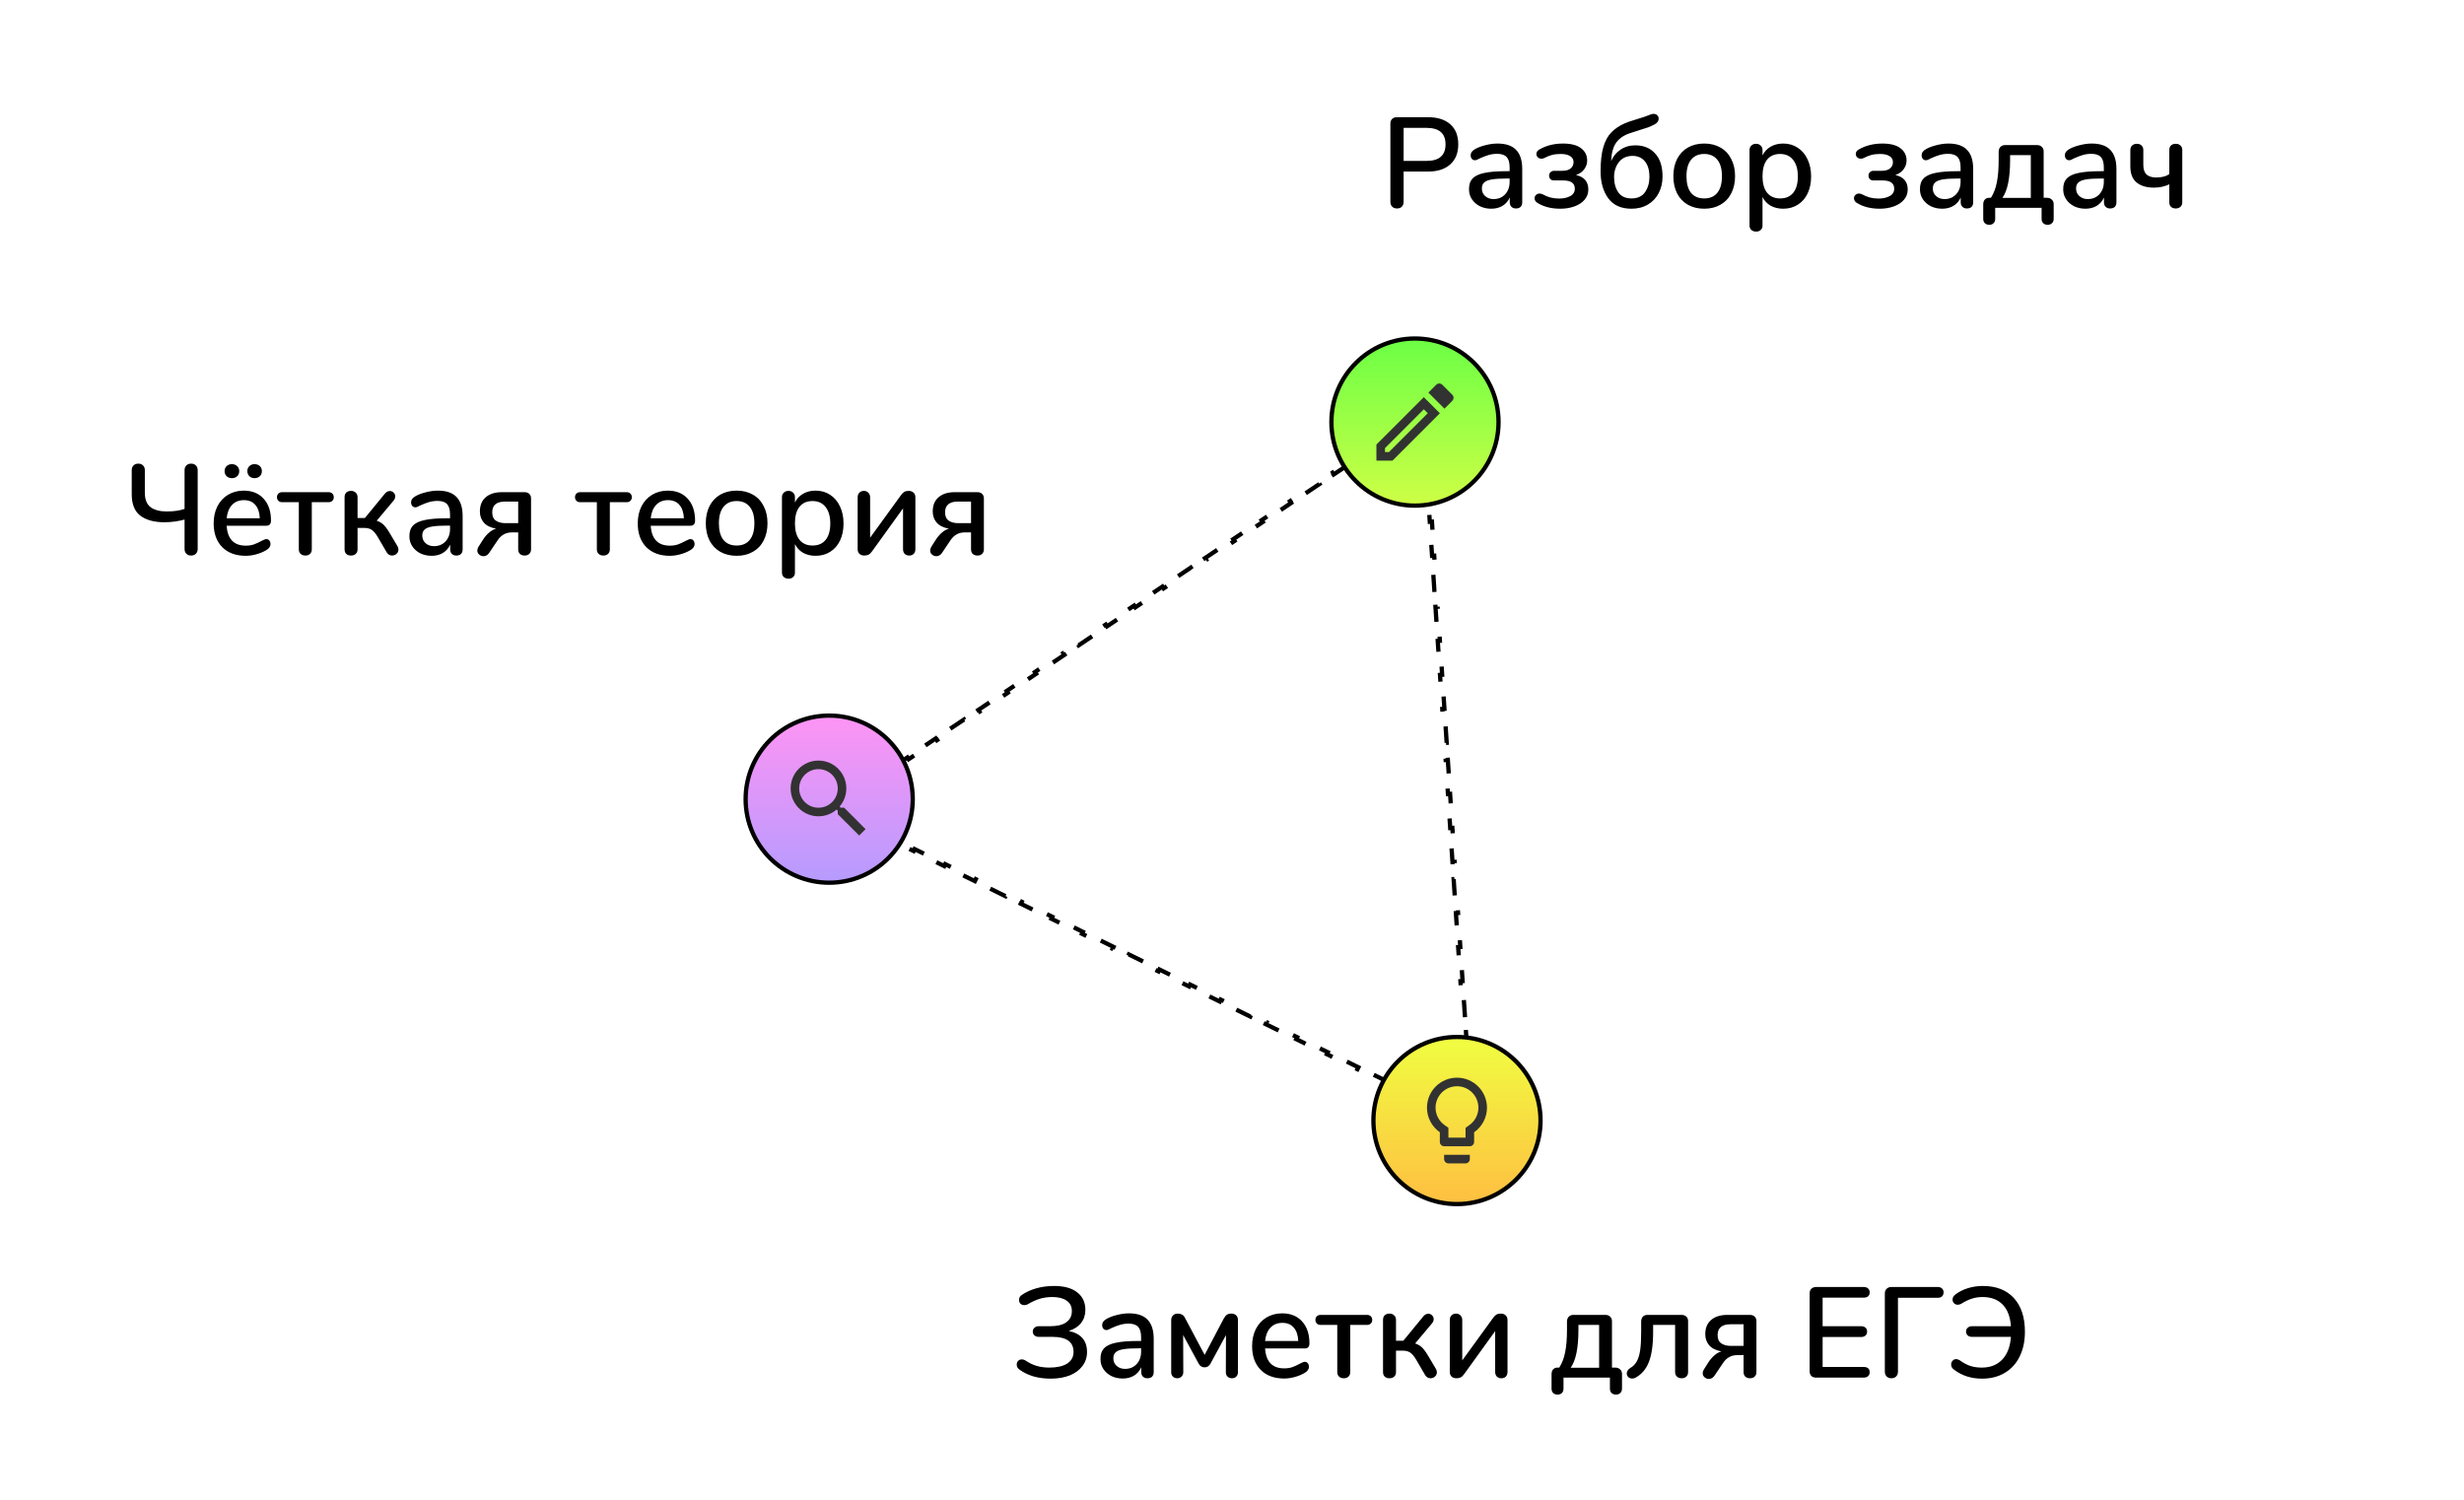 <svg width="575" height="350" viewBox="0 0 575 350" fill="none" xmlns="http://www.w3.org/2000/svg">
<rect width="575" height="350" fill="white"/>
<path d="M30.74 109.73C30.74 109.27 30.88 108.9 31.16 108.62C31.44 108.34 31.81 108.2 32.27 108.2C32.73 108.2 33.1 108.34 33.38 108.62C33.66 108.9 33.8 109.27 33.8 109.73V114.98C33.8 116.56 34.25 117.69 35.15 118.37C36.05 119.03 37.3 119.36 38.9 119.36C40.58 119.36 41.97 119.16 43.07 118.76V109.73C43.07 109.27 43.21 108.9 43.49 108.62C43.77 108.34 44.14 108.2 44.6 108.2C45.06 108.2 45.43 108.34 45.71 108.62C45.99 108.9 46.13 109.27 46.13 109.73V128.12C46.13 128.58 45.99 128.95 45.71 129.23C45.43 129.51 45.06 129.65 44.6 129.65C44.14 129.65 43.77 129.51 43.49 129.23C43.21 128.95 43.07 128.58 43.07 128.12V121.25C42.45 121.43 41.72 121.58 40.88 121.7C40.04 121.82 39.2 121.88 38.36 121.88C35.98 121.88 34.11 121.37 32.75 120.35C31.41 119.31 30.74 117.65 30.74 115.37V109.73ZM62.16 125.81C62.44 125.81 62.67 125.92 62.85 126.14C63.03 126.36 63.12 126.64 63.12 126.98C63.12 127.56 62.76 128.05 62.04 128.45C61.34 128.85 60.57 129.16 59.73 129.38C58.91 129.6 58.12 129.71 57.36 129.71C55.04 129.71 53.21 129.04 51.87 127.7C50.53 126.34 49.86 124.49 49.86 122.15C49.86 120.65 50.15 119.32 50.73 118.16C51.33 117 52.16 116.1 53.22 115.46C54.3 114.82 55.52 114.5 56.88 114.5C58.84 114.5 60.39 115.13 61.53 116.39C62.67 117.65 63.24 119.35 63.24 121.49C63.24 122.29 62.88 122.69 62.16 122.69H52.89C53.09 125.79 54.58 127.34 57.36 127.34C58.1 127.34 58.74 127.24 59.28 127.04C59.82 126.84 60.39 126.58 60.99 126.26C61.05 126.22 61.21 126.14 61.47 126.02C61.75 125.88 61.98 125.81 62.16 125.81ZM56.94 116.72C55.78 116.72 54.85 117.09 54.15 117.83C53.45 118.57 53.03 119.61 52.89 120.95H60.63C60.57 119.59 60.22 118.55 59.58 117.83C58.96 117.09 58.08 116.72 56.94 116.72ZM54.12 111.59C53.62 111.59 53.21 111.44 52.89 111.14C52.57 110.84 52.41 110.44 52.41 109.94C52.41 109.46 52.57 109.07 52.89 108.77C53.21 108.47 53.62 108.32 54.12 108.32C54.6 108.32 55 108.47 55.32 108.77C55.66 109.07 55.83 109.46 55.83 109.94C55.83 110.44 55.67 110.84 55.35 111.14C55.03 111.44 54.62 111.59 54.12 111.59ZM59.4 111.59C58.92 111.59 58.52 111.44 58.2 111.14C57.88 110.82 57.72 110.42 57.72 109.94C57.72 109.46 57.88 109.07 58.2 108.77C58.52 108.47 58.92 108.32 59.4 108.32C59.9 108.32 60.31 108.47 60.63 108.77C60.95 109.07 61.11 109.46 61.11 109.94C61.11 110.44 60.95 110.84 60.63 111.14C60.31 111.44 59.9 111.59 59.4 111.59ZM71.262 129.65C70.802 129.65 70.432 129.52 70.152 129.26C69.872 129 69.732 128.65 69.732 128.21V117.2H65.832C65.472 117.2 65.182 117.09 64.962 116.87C64.742 116.65 64.632 116.37 64.632 116.03C64.632 115.69 64.742 115.41 64.962 115.19C65.182 114.97 65.472 114.86 65.832 114.86H76.662C77.042 114.86 77.342 114.97 77.562 115.19C77.782 115.41 77.892 115.69 77.892 116.03C77.892 116.37 77.782 116.65 77.562 116.87C77.342 117.09 77.042 117.2 76.662 117.2H72.762V128.21C72.762 128.65 72.622 129 72.342 129.26C72.082 129.52 71.722 129.65 71.262 129.65ZM87.91 121.52C88.61 121.76 89.17 122.1 89.59 122.54C90.03 122.98 90.55 123.72 91.15 124.76L92.77 127.49C92.91 127.75 92.98 128 92.98 128.24C92.98 128.64 92.83 128.98 92.53 129.26C92.23 129.52 91.88 129.65 91.48 129.65C90.96 129.65 90.54 129.39 90.22 128.87L88.12 125.27C87.64 124.47 87.18 123.93 86.74 123.65C86.32 123.35 85.7 123.2 84.88 123.2H83.44V128.21C83.44 128.65 83.3 129 83.02 129.26C82.74 129.52 82.37 129.65 81.91 129.65C81.45 129.65 81.08 129.52 80.8 129.26C80.54 129 80.41 128.65 80.41 128.21V116.03C80.41 115.57 80.54 115.21 80.8 114.95C81.08 114.69 81.45 114.56 81.91 114.56C82.37 114.56 82.74 114.7 83.02 114.98C83.3 115.24 83.44 115.59 83.44 116.03V120.89H85.15L89.83 115.19C90.17 114.79 90.55 114.59 90.97 114.59C91.31 114.59 91.6 114.71 91.84 114.95C92.1 115.19 92.23 115.48 92.23 115.82C92.23 116.18 92.1 116.52 91.84 116.84L87.91 121.52ZM102.201 114.5C104.141 114.5 105.581 114.99 106.521 115.97C107.481 116.95 107.961 118.44 107.961 120.44V128.21C107.961 128.67 107.831 129.03 107.571 129.29C107.311 129.53 106.951 129.65 106.491 129.65C106.051 129.65 105.701 129.52 105.441 129.26C105.181 129 105.051 128.65 105.051 128.21V127.1C104.671 127.94 104.101 128.59 103.341 129.05C102.601 129.49 101.731 129.71 100.731 129.71C99.771 129.71 98.891 129.52 98.091 129.14C97.311 128.74 96.691 128.2 96.231 127.52C95.771 126.84 95.541 126.07 95.541 125.21C95.521 124.13 95.791 123.29 96.351 122.69C96.911 122.07 97.821 121.63 99.081 121.37C100.341 121.09 102.091 120.95 104.331 120.95H105.021V120.08C105.021 118.96 104.791 118.15 104.331 117.65C103.871 117.15 103.131 116.9 102.111 116.9C101.411 116.9 100.751 116.99 100.131 117.17C99.511 117.35 98.831 117.61 98.091 117.95C97.551 118.25 97.171 118.4 96.951 118.4C96.651 118.4 96.401 118.29 96.201 118.07C96.021 117.85 95.931 117.57 95.931 117.23C95.931 116.93 96.011 116.67 96.171 116.45C96.351 116.21 96.631 115.98 97.011 115.76C97.711 115.38 98.531 115.08 99.471 114.86C100.411 114.62 101.321 114.5 102.201 114.5ZM101.271 127.46C102.371 127.46 103.271 127.09 103.971 126.35C104.671 125.59 105.021 124.62 105.021 123.44V122.66H104.481C102.921 122.66 101.721 122.73 100.881 122.87C100.041 123.01 99.441 123.25 99.081 123.59C98.721 123.91 98.541 124.38 98.541 125C98.541 125.72 98.801 126.31 99.321 126.77C99.841 127.23 100.491 127.46 101.271 127.46ZM122.426 129.65C121.966 129.65 121.596 129.52 121.316 129.26C121.056 129 120.926 128.65 120.926 128.21V124.25H119.426C118.026 124.25 116.916 124.88 116.096 126.14L114.116 129.08C113.776 129.56 113.346 129.8 112.826 129.8C112.446 129.8 112.106 129.67 111.806 129.41C111.526 129.15 111.386 128.84 111.386 128.48C111.386 128.2 111.476 127.91 111.656 127.61L112.646 126.05C113.086 125.35 113.576 124.77 114.116 124.31C114.656 123.83 115.206 123.52 115.766 123.38C114.466 123.14 113.506 122.66 112.886 121.94C112.286 121.22 111.986 120.36 111.986 119.36C111.986 117.92 112.446 116.81 113.366 116.03C114.286 115.25 115.536 114.86 117.116 114.86H122.396C122.876 114.86 123.246 114.99 123.506 115.25C123.786 115.51 123.926 115.87 123.926 116.33V128.21C123.926 128.65 123.786 129 123.506 129.26C123.246 129.52 122.886 129.65 122.426 129.65ZM120.926 117.05H117.896C115.876 117.05 114.866 117.89 114.866 119.57C114.866 120.47 115.156 121.12 115.736 121.52C116.316 121.9 117.046 122.09 117.926 122.09H120.926V117.05ZM140.813 129.65C140.353 129.65 139.983 129.52 139.703 129.26C139.423 129 139.283 128.65 139.283 128.21V117.2H135.383C135.023 117.2 134.733 117.09 134.513 116.87C134.293 116.65 134.183 116.37 134.183 116.03C134.183 115.69 134.293 115.41 134.513 115.19C134.733 114.97 135.023 114.86 135.383 114.86H146.213C146.593 114.86 146.893 114.97 147.113 115.19C147.333 115.41 147.443 115.69 147.443 116.03C147.443 116.37 147.333 116.65 147.113 116.87C146.893 117.09 146.593 117.2 146.213 117.2H142.313V128.21C142.313 128.65 142.173 129 141.893 129.26C141.633 129.52 141.273 129.65 140.813 129.65ZM161.124 125.81C161.404 125.81 161.634 125.92 161.814 126.14C161.994 126.36 162.084 126.64 162.084 126.98C162.084 127.56 161.724 128.05 161.004 128.45C160.304 128.85 159.534 129.16 158.694 129.38C157.874 129.6 157.084 129.71 156.324 129.71C154.004 129.71 152.174 129.04 150.834 127.7C149.494 126.34 148.824 124.49 148.824 122.15C148.824 120.65 149.114 119.32 149.694 118.16C150.294 117 151.124 116.1 152.184 115.46C153.264 114.82 154.484 114.5 155.844 114.5C157.804 114.5 159.354 115.13 160.494 116.39C161.634 117.65 162.204 119.35 162.204 121.49C162.204 122.29 161.844 122.69 161.124 122.69H151.854C152.054 125.79 153.544 127.34 156.324 127.34C157.064 127.34 157.704 127.24 158.244 127.04C158.784 126.84 159.354 126.58 159.954 126.26C160.014 126.22 160.174 126.14 160.434 126.02C160.714 125.88 160.944 125.81 161.124 125.81ZM155.904 116.72C154.744 116.72 153.814 117.09 153.114 117.83C152.414 118.57 151.994 119.61 151.854 120.95H159.594C159.534 119.59 159.184 118.55 158.544 117.83C157.924 117.09 157.044 116.72 155.904 116.72ZM171.903 129.71C170.463 129.71 169.193 129.4 168.093 128.78C167.013 128.16 166.173 127.28 165.573 126.14C164.993 124.98 164.703 123.64 164.703 122.12C164.703 120.58 164.993 119.24 165.573 118.1C166.173 116.94 167.013 116.05 168.093 115.43C169.193 114.81 170.463 114.5 171.903 114.5C173.343 114.5 174.603 114.81 175.683 115.43C176.783 116.05 177.623 116.94 178.203 118.1C178.803 119.24 179.103 120.58 179.103 122.12C179.103 123.64 178.803 124.98 178.203 126.14C177.623 127.28 176.783 128.16 175.683 128.78C174.603 129.4 173.343 129.71 171.903 129.71ZM171.903 127.31C173.243 127.31 174.263 126.87 174.963 125.99C175.683 125.11 176.043 123.82 176.043 122.12C176.043 120.44 175.683 119.16 174.963 118.28C174.243 117.38 173.223 116.93 171.903 116.93C170.583 116.93 169.563 117.38 168.843 118.28C168.123 119.16 167.763 120.44 167.763 122.12C167.763 123.82 168.113 125.11 168.813 125.99C169.533 126.87 170.563 127.31 171.903 127.31ZM190.337 114.5C191.597 114.5 192.717 114.82 193.697 115.46C194.697 116.1 195.467 117 196.007 118.16C196.567 119.32 196.847 120.66 196.847 122.18C196.847 123.68 196.577 125 196.037 126.14C195.497 127.28 194.727 128.16 193.727 128.78C192.747 129.4 191.617 129.71 190.337 129.71C189.237 129.71 188.267 129.48 187.427 129.02C186.587 128.54 185.947 127.86 185.507 126.98V133.67C185.507 134.09 185.367 134.42 185.087 134.66C184.827 134.92 184.477 135.05 184.037 135.05C183.577 135.05 183.197 134.92 182.897 134.66C182.617 134.4 182.477 134.05 182.477 133.61V116.03C182.477 115.59 182.617 115.24 182.897 114.98C183.177 114.7 183.547 114.56 184.007 114.56C184.447 114.56 184.807 114.7 185.087 114.98C185.367 115.24 185.507 115.59 185.507 116.03V117.26C185.947 116.38 186.587 115.7 187.427 115.22C188.267 114.74 189.237 114.5 190.337 114.5ZM189.617 127.31C190.937 127.31 191.957 126.87 192.677 125.99C193.397 125.09 193.757 123.82 193.757 122.18C193.757 120.52 193.387 119.23 192.647 118.31C191.927 117.39 190.917 116.93 189.617 116.93C188.297 116.93 187.277 117.38 186.557 118.28C185.857 119.18 185.507 120.46 185.507 122.12C185.507 123.78 185.857 125.06 186.557 125.96C187.277 126.86 188.297 127.31 189.617 127.31ZM210.192 115.64C210.472 115.24 210.742 114.96 211.002 114.8C211.262 114.64 211.612 114.56 212.052 114.56C212.532 114.56 212.912 114.7 213.192 114.98C213.472 115.24 213.612 115.6 213.612 116.06V128.18C213.612 128.62 213.482 128.98 213.222 129.26C212.962 129.52 212.612 129.65 212.172 129.65C211.752 129.65 211.402 129.52 211.122 129.26C210.862 128.98 210.732 128.62 210.732 128.18V118.64L203.532 128.63C203.252 129.03 202.972 129.3 202.692 129.44C202.432 129.58 202.102 129.65 201.702 129.65C201.242 129.65 200.862 129.52 200.562 129.26C200.282 128.98 200.142 128.62 200.142 128.18V116.03C200.142 115.61 200.272 115.26 200.532 114.98C200.812 114.7 201.172 114.56 201.612 114.56C202.032 114.56 202.372 114.7 202.632 114.98C202.912 115.26 203.052 115.61 203.052 116.03V125.48L210.192 115.64ZM228.1 129.65C227.64 129.65 227.27 129.52 226.99 129.26C226.73 129 226.6 128.65 226.6 128.21V124.25H225.1C223.7 124.25 222.59 124.88 221.77 126.14L219.79 129.08C219.45 129.56 219.02 129.8 218.5 129.8C218.12 129.8 217.78 129.67 217.48 129.41C217.2 129.15 217.06 128.84 217.06 128.48C217.06 128.2 217.15 127.91 217.33 127.61L218.32 126.05C218.76 125.35 219.25 124.77 219.79 124.31C220.33 123.83 220.88 123.52 221.44 123.38C220.14 123.14 219.18 122.66 218.56 121.94C217.96 121.22 217.66 120.36 217.66 119.36C217.66 117.92 218.12 116.81 219.04 116.03C219.96 115.25 221.21 114.86 222.79 114.86H228.07C228.55 114.86 228.92 114.99 229.18 115.25C229.46 115.51 229.6 115.87 229.6 116.33V128.21C229.6 128.65 229.46 129 229.18 129.26C228.92 129.52 228.56 129.65 228.1 129.65ZM226.6 117.05H223.57C221.55 117.05 220.54 117.89 220.54 119.57C220.54 120.47 220.83 121.12 221.41 121.52C221.99 121.9 222.72 122.09 223.6 122.09H226.6V117.05Z" fill="black"/>
<path d="M325.99 48.65C325.53 48.65 325.16 48.51 324.88 48.23C324.6 47.95 324.46 47.57 324.46 47.09V28.85C324.46 28.39 324.59 28.03 324.85 27.77C325.13 27.49 325.51 27.35 325.99 27.35H333.22C335.46 27.35 337.2 27.9 338.44 29C339.68 30.1 340.3 31.66 340.3 33.68C340.3 35.68 339.68 37.24 338.44 38.36C337.2 39.48 335.46 40.04 333.22 40.04H327.55V47.09C327.55 47.57 327.41 47.95 327.13 48.23C326.87 48.51 326.49 48.65 325.99 48.65ZM332.89 37.55C335.85 37.55 337.33 36.26 337.33 33.68C337.33 31.12 335.85 29.84 332.89 29.84H327.55V37.55H332.89ZM349.469 33.5C351.409 33.5 352.849 33.99 353.789 34.97C354.749 35.95 355.229 37.44 355.229 39.44V47.21C355.229 47.67 355.099 48.03 354.839 48.29C354.579 48.53 354.219 48.65 353.759 48.65C353.319 48.65 352.969 48.52 352.709 48.26C352.449 48 352.319 47.65 352.319 47.21V46.1C351.939 46.94 351.369 47.59 350.609 48.05C349.869 48.49 348.999 48.71 347.999 48.71C347.039 48.71 346.159 48.52 345.359 48.14C344.579 47.74 343.959 47.2 343.499 46.52C343.039 45.84 342.809 45.07 342.809 44.21C342.789 43.13 343.059 42.29 343.619 41.69C344.179 41.07 345.089 40.63 346.349 40.37C347.609 40.09 349.359 39.95 351.599 39.95H352.289V39.08C352.289 37.96 352.059 37.15 351.599 36.65C351.139 36.15 350.399 35.9 349.379 35.9C348.679 35.9 348.019 35.99 347.399 36.17C346.779 36.35 346.099 36.61 345.359 36.95C344.819 37.25 344.439 37.4 344.219 37.4C343.919 37.4 343.669 37.29 343.469 37.07C343.289 36.85 343.199 36.57 343.199 36.23C343.199 35.93 343.279 35.67 343.439 35.45C343.619 35.21 343.899 34.98 344.279 34.76C344.979 34.38 345.799 34.08 346.739 33.86C347.679 33.62 348.589 33.5 349.469 33.5ZM348.539 46.46C349.639 46.46 350.539 46.09 351.239 45.35C351.939 44.59 352.289 43.62 352.289 42.44V41.66H351.749C350.189 41.66 348.989 41.73 348.149 41.87C347.309 42.01 346.709 42.25 346.349 42.59C345.989 42.91 345.809 43.38 345.809 44C345.809 44.72 346.069 45.31 346.589 45.77C347.109 46.23 347.759 46.46 348.539 46.46ZM364.113 48.71C362.073 48.71 360.333 48.28 358.893 47.42C358.373 47.14 358.113 46.75 358.113 46.25C358.113 45.95 358.223 45.7 358.443 45.5C358.663 45.28 358.943 45.17 359.283 45.17C359.523 45.17 359.763 45.23 360.003 45.35C360.623 45.69 361.233 45.94 361.833 46.1C362.453 46.26 363.133 46.34 363.873 46.34C364.853 46.34 365.703 46.15 366.423 45.77C367.143 45.39 367.503 44.81 367.503 44.03C367.503 42.75 366.593 42.11 364.773 42.11H362.643C362.303 42.11 362.023 42.01 361.803 41.81C361.603 41.59 361.503 41.31 361.503 40.97C361.503 40.65 361.613 40.39 361.833 40.19C362.053 39.97 362.323 39.86 362.643 39.86H364.593C365.433 39.86 366.073 39.68 366.513 39.32C366.973 38.94 367.203 38.45 367.203 37.85C367.203 37.23 366.943 36.76 366.423 36.44C365.903 36.1 365.163 35.93 364.203 35.93C363.423 35.93 362.733 36.01 362.133 36.17C361.553 36.33 360.963 36.57 360.363 36.89C360.123 36.99 359.903 37.04 359.703 37.04C359.383 37.04 359.103 36.93 358.863 36.71C358.643 36.49 358.533 36.24 358.533 35.96C358.533 35.46 358.803 35.08 359.343 34.82C360.923 33.94 362.723 33.5 364.743 33.5C366.603 33.5 368.003 33.86 368.943 34.58C369.903 35.3 370.383 36.26 370.383 37.46C370.383 38.2 370.153 38.88 369.693 39.5C369.233 40.12 368.593 40.57 367.773 40.85C369.693 41.27 370.653 42.4 370.653 44.24C370.653 45.14 370.363 45.93 369.783 46.61C369.203 47.29 368.413 47.81 367.413 48.17C366.413 48.53 365.313 48.71 364.113 48.71ZM380.712 48.71C378.292 48.71 376.482 47.89 375.282 46.25C374.102 44.61 373.512 42.53 373.512 40.01C373.512 37.71 373.722 35.83 374.142 34.37C374.562 32.91 375.182 31.76 376.002 30.92C376.822 30.06 377.872 29.35 379.152 28.79C379.712 28.53 380.672 28.2 382.032 27.8C383.312 27.42 384.362 27.06 385.182 26.72C385.442 26.62 385.672 26.57 385.872 26.57C386.232 26.57 386.522 26.68 386.742 26.9C386.962 27.12 387.072 27.39 387.072 27.71C387.072 27.95 386.992 28.19 386.832 28.43C386.692 28.65 386.472 28.84 386.172 29C385.692 29.26 385.172 29.5 384.612 29.72C384.052 29.92 383.362 30.14 382.542 30.38C381.682 30.64 380.912 30.89 380.232 31.13C378.852 31.61 377.812 32.35 377.112 33.35C376.432 34.33 376.052 35.75 375.972 37.61C376.412 36.53 377.122 35.65 378.102 34.97C379.102 34.27 380.272 33.92 381.612 33.92C383.552 33.92 385.092 34.55 386.232 35.81C387.392 37.05 387.972 38.85 387.972 41.21C387.972 42.61 387.682 43.88 387.102 45.02C386.522 46.16 385.682 47.06 384.582 47.72C383.482 48.38 382.192 48.71 380.712 48.71ZM380.742 46.31C382.162 46.31 383.212 45.82 383.892 44.84C384.572 43.84 384.912 42.66 384.912 41.3C384.912 39.72 384.562 38.51 383.862 37.67C383.162 36.81 382.202 36.38 380.982 36.38C379.602 36.38 378.532 36.87 377.772 37.85C377.032 38.81 376.662 39.97 376.662 41.33C376.662 42.75 376.992 43.94 377.652 44.9C378.312 45.84 379.342 46.31 380.742 46.31ZM397.696 48.71C396.256 48.71 394.986 48.4 393.886 47.78C392.806 47.16 391.966 46.28 391.366 45.14C390.786 43.98 390.496 42.64 390.496 41.12C390.496 39.58 390.786 38.24 391.366 37.1C391.966 35.94 392.806 35.05 393.886 34.43C394.986 33.81 396.256 33.5 397.696 33.5C399.136 33.5 400.396 33.81 401.476 34.43C402.576 35.05 403.416 35.94 403.996 37.1C404.596 38.24 404.896 39.58 404.896 41.12C404.896 42.64 404.596 43.98 403.996 45.14C403.416 46.28 402.576 47.16 401.476 47.78C400.396 48.4 399.136 48.71 397.696 48.71ZM397.696 46.31C399.036 46.31 400.056 45.87 400.756 44.99C401.476 44.11 401.836 42.82 401.836 41.12C401.836 39.44 401.476 38.16 400.756 37.28C400.036 36.38 399.016 35.93 397.696 35.93C396.376 35.93 395.356 36.38 394.636 37.28C393.916 38.16 393.556 39.44 393.556 41.12C393.556 42.82 393.906 44.11 394.606 44.99C395.326 45.87 396.356 46.31 397.696 46.31ZM416.13 33.5C417.39 33.5 418.51 33.82 419.49 34.46C420.49 35.1 421.26 36 421.8 37.16C422.36 38.32 422.64 39.66 422.64 41.18C422.64 42.68 422.37 44 421.83 45.14C421.29 46.28 420.52 47.16 419.52 47.78C418.54 48.4 417.41 48.71 416.13 48.71C415.03 48.71 414.06 48.48 413.22 48.02C412.38 47.54 411.74 46.86 411.3 45.98V52.67C411.3 53.09 411.16 53.42 410.88 53.66C410.62 53.92 410.27 54.05 409.83 54.05C409.37 54.05 408.99 53.92 408.69 53.66C408.41 53.4 408.27 53.05 408.27 52.61V35.03C408.27 34.59 408.41 34.24 408.69 33.98C408.97 33.7 409.34 33.56 409.8 33.56C410.24 33.56 410.6 33.7 410.88 33.98C411.16 34.24 411.3 34.59 411.3 35.03V36.26C411.74 35.38 412.38 34.7 413.22 34.22C414.06 33.74 415.03 33.5 416.13 33.5ZM415.41 46.31C416.73 46.31 417.75 45.87 418.47 44.99C419.19 44.09 419.55 42.82 419.55 41.18C419.55 39.52 419.18 38.23 418.44 37.31C417.72 36.39 416.71 35.93 415.41 35.93C414.09 35.93 413.07 36.38 412.35 37.28C411.65 38.18 411.3 39.46 411.3 41.12C411.3 42.78 411.65 44.06 412.35 44.96C413.07 45.86 414.09 46.31 415.41 46.31ZM438.645 48.71C436.605 48.71 434.865 48.28 433.425 47.42C432.905 47.14 432.645 46.75 432.645 46.25C432.645 45.95 432.755 45.7 432.975 45.5C433.195 45.28 433.475 45.17 433.815 45.17C434.055 45.17 434.295 45.23 434.535 45.35C435.155 45.69 435.765 45.94 436.365 46.1C436.985 46.26 437.665 46.34 438.405 46.34C439.385 46.34 440.235 46.15 440.955 45.77C441.675 45.39 442.035 44.81 442.035 44.03C442.035 42.75 441.125 42.11 439.305 42.11H437.175C436.835 42.11 436.555 42.01 436.335 41.81C436.135 41.59 436.035 41.31 436.035 40.97C436.035 40.65 436.145 40.39 436.365 40.19C436.585 39.97 436.855 39.86 437.175 39.86H439.125C439.965 39.86 440.605 39.68 441.045 39.32C441.505 38.94 441.735 38.45 441.735 37.85C441.735 37.23 441.475 36.76 440.955 36.44C440.435 36.1 439.695 35.93 438.735 35.93C437.955 35.93 437.265 36.01 436.665 36.17C436.085 36.33 435.495 36.57 434.895 36.89C434.655 36.99 434.435 37.04 434.235 37.04C433.915 37.04 433.635 36.93 433.395 36.71C433.175 36.49 433.065 36.24 433.065 35.96C433.065 35.46 433.335 35.08 433.875 34.82C435.455 33.94 437.255 33.5 439.275 33.5C441.135 33.5 442.535 33.86 443.475 34.58C444.435 35.3 444.915 36.26 444.915 37.46C444.915 38.2 444.685 38.88 444.225 39.5C443.765 40.12 443.125 40.57 442.305 40.85C444.225 41.27 445.185 42.4 445.185 44.24C445.185 45.14 444.895 45.93 444.315 46.61C443.735 47.29 442.945 47.81 441.945 48.17C440.945 48.53 439.845 48.71 438.645 48.71ZM454.703 33.5C456.643 33.5 458.083 33.99 459.023 34.97C459.983 35.95 460.463 37.44 460.463 39.44V47.21C460.463 47.67 460.333 48.03 460.073 48.29C459.813 48.53 459.453 48.65 458.993 48.65C458.553 48.65 458.203 48.52 457.943 48.26C457.683 48 457.553 47.65 457.553 47.21V46.1C457.173 46.94 456.603 47.59 455.843 48.05C455.103 48.49 454.233 48.71 453.233 48.71C452.273 48.71 451.393 48.52 450.593 48.14C449.813 47.74 449.193 47.2 448.733 46.52C448.273 45.84 448.043 45.07 448.043 44.21C448.023 43.13 448.293 42.29 448.853 41.69C449.413 41.07 450.323 40.63 451.583 40.37C452.843 40.09 454.593 39.95 456.833 39.95H457.523V39.08C457.523 37.96 457.293 37.15 456.833 36.65C456.373 36.15 455.633 35.9 454.613 35.9C453.913 35.9 453.253 35.99 452.633 36.17C452.013 36.35 451.333 36.61 450.593 36.95C450.053 37.25 449.673 37.4 449.453 37.4C449.153 37.4 448.903 37.29 448.703 37.07C448.523 36.85 448.433 36.57 448.433 36.23C448.433 35.93 448.513 35.67 448.673 35.45C448.853 35.21 449.133 34.98 449.513 34.76C450.213 34.38 451.033 34.08 451.973 33.86C452.913 33.62 453.823 33.5 454.703 33.5ZM453.773 46.46C454.873 46.46 455.773 46.09 456.473 45.35C457.173 44.59 457.523 43.62 457.523 42.44V41.66H456.983C455.423 41.66 454.223 41.73 453.383 41.87C452.543 42.01 451.943 42.25 451.583 42.59C451.223 42.91 451.043 43.38 451.043 44C451.043 44.72 451.303 45.31 451.823 45.77C452.343 46.23 452.993 46.46 453.773 46.46ZM464.218 52.46C463.778 52.46 463.428 52.33 463.168 52.07C462.928 51.83 462.808 51.49 462.808 51.05V47.72C462.808 47.24 462.928 46.86 463.168 46.58C463.428 46.3 463.768 46.16 464.188 46.16H464.608C465.268 45.12 465.728 43.91 465.988 42.53C466.268 41.15 466.408 39.43 466.408 37.37V35.42C466.408 34.96 466.538 34.59 466.798 34.31C467.078 34.01 467.438 33.86 467.878 33.86H475.378C475.838 33.86 476.208 34 476.488 34.28C476.768 34.54 476.908 34.89 476.908 35.33V46.16H477.688C478.148 46.16 478.518 46.3 478.798 46.58C479.098 46.84 479.248 47.19 479.248 47.63V51.05C479.248 51.49 479.118 51.83 478.858 52.07C478.618 52.33 478.278 52.46 477.838 52.46C477.398 52.46 477.048 52.33 476.788 52.07C476.548 51.83 476.428 51.49 476.428 51.05V48.5H465.598V51.05C465.598 51.49 465.478 51.83 465.238 52.07C464.998 52.33 464.658 52.46 464.218 52.46ZM473.908 36.2H469.078V37.37C469.078 41.55 468.478 44.49 467.278 46.19H473.908V36.2ZM488.131 33.5C490.071 33.5 491.511 33.99 492.451 34.97C493.411 35.95 493.891 37.44 493.891 39.44V47.21C493.891 47.67 493.761 48.03 493.501 48.29C493.241 48.53 492.881 48.65 492.421 48.65C491.981 48.65 491.631 48.52 491.371 48.26C491.111 48 490.981 47.65 490.981 47.21V46.1C490.601 46.94 490.031 47.59 489.271 48.05C488.531 48.49 487.661 48.71 486.661 48.71C485.701 48.71 484.821 48.52 484.021 48.14C483.241 47.74 482.621 47.2 482.161 46.52C481.701 45.84 481.471 45.07 481.471 44.21C481.451 43.13 481.721 42.29 482.281 41.69C482.841 41.07 483.751 40.63 485.011 40.37C486.271 40.09 488.021 39.95 490.261 39.95H490.951V39.08C490.951 37.96 490.721 37.15 490.261 36.65C489.801 36.15 489.061 35.9 488.041 35.9C487.341 35.9 486.681 35.99 486.061 36.17C485.441 36.35 484.761 36.61 484.021 36.95C483.481 37.25 483.101 37.4 482.881 37.4C482.581 37.4 482.331 37.29 482.131 37.07C481.951 36.85 481.861 36.57 481.861 36.23C481.861 35.93 481.941 35.67 482.101 35.45C482.281 35.21 482.561 34.98 482.941 34.76C483.641 34.38 484.461 34.08 485.401 33.86C486.341 33.62 487.251 33.5 488.131 33.5ZM487.201 46.46C488.301 46.46 489.201 46.09 489.901 45.35C490.601 44.59 490.951 43.62 490.951 42.44V41.66H490.411C488.851 41.66 487.651 41.73 486.811 41.87C485.971 42.01 485.371 42.25 485.011 42.59C484.651 42.91 484.471 43.38 484.471 44C484.471 44.72 484.731 45.31 485.251 45.77C485.771 46.23 486.421 46.46 487.201 46.46ZM507.726 48.65C507.266 48.65 506.896 48.52 506.616 48.26C506.356 48 506.226 47.65 506.226 47.21V43.01C505.786 43.23 505.246 43.42 504.606 43.58C503.966 43.72 503.306 43.79 502.626 43.79C500.926 43.79 499.586 43.39 498.606 42.59C497.626 41.79 497.136 40.54 497.136 38.84V35C497.136 34.56 497.276 34.21 497.556 33.95C497.836 33.69 498.206 33.56 498.666 33.56C499.126 33.56 499.486 33.69 499.746 33.95C500.026 34.21 500.166 34.56 500.166 35V38.45C500.166 39.49 500.416 40.25 500.916 40.73C501.436 41.19 502.196 41.42 503.196 41.42C504.476 41.42 505.486 41.16 506.226 40.64V35C506.226 34.56 506.356 34.21 506.616 33.95C506.896 33.69 507.266 33.56 507.726 33.56C508.186 33.56 508.556 33.69 508.836 33.95C509.116 34.21 509.256 34.56 509.256 35V47.21C509.256 47.65 509.116 48 508.836 48.26C508.556 48.52 508.186 48.65 507.726 48.65Z" fill="black"/>
<path d="M327.476 99.249L330.782 97.034L331.06 97.45L331.994 96.824L332.069 97.945L332.568 97.912L332.832 101.883L332.334 101.916L332.598 105.887L333.097 105.854L333.362 109.824L332.863 109.858L333.128 113.828L333.627 113.795L333.892 117.766L333.393 117.799L333.658 121.77L334.157 121.737L334.422 125.707L333.923 125.741L334.188 129.711L334.687 129.678L334.951 133.649L334.453 133.682L334.717 137.653L335.216 137.62L335.481 141.591L334.982 141.624L335.247 145.595L335.746 145.561L336.011 149.532L335.512 149.565L335.777 153.536L336.276 153.503L336.541 157.474L336.042 157.507L336.307 161.478L336.806 161.444L337.07 165.415L336.572 165.448L336.836 169.419L337.335 169.386L337.6 173.357L337.101 173.39L337.366 177.361L337.865 177.327L338.13 181.298L337.631 181.331L337.896 185.302L338.395 185.269L338.66 189.24L338.161 189.273L338.426 193.244L338.925 193.211L339.189 197.181L338.691 197.215L338.955 201.185L339.454 201.152L339.719 205.123L339.22 205.156L339.485 209.127L339.984 209.094L340.249 213.064L339.75 213.098L340.015 217.068L340.514 217.035L340.779 221.006L340.28 221.039L340.545 225.01L341.044 224.977L341.308 228.947L340.81 228.981L341.074 232.951L341.573 232.918L341.838 236.889L341.339 236.922L341.604 240.893L342.103 240.86L342.368 244.83L341.869 244.864L342.134 248.835L342.633 248.801L342.898 252.772L342.399 252.805L342.664 256.776L343.163 256.743L343.427 260.714L342.929 260.747L343.003 261.868L341.995 261.372L341.774 261.821L338.203 260.065L338.424 259.616L334.852 257.86L334.632 258.309L331.061 256.553L331.281 256.104L327.71 254.348L327.489 254.797L323.918 253.041L324.139 252.592L320.568 250.836L320.347 251.285L316.776 249.529L316.996 249.08L313.425 247.324L313.204 247.773L309.633 246.017L309.854 245.568L306.283 243.812L306.062 244.261L302.491 242.505L302.711 242.056L299.14 240.3L298.92 240.749L295.348 238.993L295.569 238.544L291.998 236.788L291.777 237.237L288.206 235.481L288.427 235.032L284.855 233.276L284.635 233.725L281.063 231.969L281.284 231.52L277.713 229.764L277.492 230.213L273.921 228.457L274.142 228.008L270.57 226.252L270.35 226.701L266.779 224.945L266.999 224.496L263.428 222.74L263.207 223.189L259.636 221.433L259.857 220.984L256.286 219.228L256.065 219.677L252.494 217.921L252.714 217.472L249.143 215.716L248.922 216.165L245.351 214.409L245.572 213.96L242.001 212.204L241.78 212.653L238.209 210.897L238.429 210.448L234.858 208.692L234.638 209.141L231.066 207.385L231.287 206.936L227.716 205.18L227.495 205.629L223.924 203.873L224.145 203.424L220.573 201.668L220.353 202.117L216.781 200.361L217.002 199.912L213.431 198.156L213.21 198.605L209.639 196.849L209.86 196.4L206.288 194.644L206.068 195.093L202.497 193.337L202.717 192.888L199.146 191.132L198.925 191.581L195.354 189.825L195.575 189.376L194.566 188.881L195.5 188.255L195.222 187.84L198.528 185.625L198.806 186.04L202.113 183.826L201.834 183.41L205.141 181.195L205.419 181.611L208.725 179.396L208.447 178.981L211.753 176.766L212.032 177.181L215.338 174.967L215.06 174.551L218.366 172.336L218.644 172.752L221.951 170.537L221.672 170.122L224.979 167.907L225.257 168.322L228.563 166.107L228.285 165.692L231.592 163.477L231.87 163.893L235.176 161.678L234.898 161.262L238.204 159.048L238.483 159.463L241.789 157.248L241.511 156.833L244.817 154.618L245.095 155.034L248.402 152.819L248.123 152.403L251.43 150.189L251.708 150.604L255.014 148.389L254.736 147.974L258.042 145.759L258.321 146.174L261.627 143.96L261.349 143.544L264.655 141.33L264.933 141.745L268.24 139.53L267.961 139.115L271.268 136.9L271.546 137.315L274.852 135.101L274.574 134.685L277.88 132.47L278.159 132.886L281.465 130.671L281.187 130.256L284.493 128.041L284.771 128.456L288.078 126.242L287.799 125.826L291.106 123.611L291.384 124.027L294.69 121.812L294.412 121.397L297.718 119.182L297.997 119.597L301.303 117.382L301.025 116.967L304.331 114.752L304.609 115.168L307.916 112.953L307.638 112.537L310.944 110.323L311.222 110.738L314.528 108.523L314.25 108.108L317.557 105.893L317.835 106.309L321.141 104.094L320.863 103.678L324.169 101.464L324.448 101.879L327.754 99.664L327.476 99.249Z" fill="white" stroke="black" stroke-dasharray="4 4"/>
<circle cx="193.5" cy="186.5" r="19.5" fill="url(#paint0_linear_705_725)" stroke="black"/>
<path d="M197 188.5H196.21L195.93 188.23C196.91 187.09 197.5 185.61 197.5 184C197.5 180.41 194.59 177.5 191 177.5C187.41 177.5 184.5 180.41 184.5 184C184.5 187.59 187.41 190.5 191 190.5C192.61 190.5 194.09 189.91 195.23 188.93L195.5 189.21V190L200.5 194.99L201.99 193.5L197 188.5V188.5ZM191 188.5C188.51 188.5 186.5 186.49 186.5 184C186.5 181.51 188.51 179.5 191 179.5C193.49 179.5 195.5 181.51 195.5 184C195.5 186.49 193.49 188.5 191 188.5Z" fill="#323232"/>
<circle cx="330.199" cy="98.5" r="19.5" fill="url(#paint1_linear_705_725)" stroke="black"/>
<path d="M321.199 103.75V107.5H324.949L336.009 96.44L332.259 92.69L321.199 103.75ZM324.119 105.5H323.199V104.58L332.259 95.52L333.179 96.44L324.119 105.5ZM338.909 92.13L336.569 89.79C336.369 89.59 336.119 89.5 335.859 89.5C335.599 89.5 335.349 89.6 335.159 89.79L333.329 91.62L337.079 95.37L338.909 93.54C339.299 93.15 339.299 92.52 338.909 92.13V92.13Z" fill="#323232"/>
<circle cx="340" cy="261.5" r="19.5" fill="url(#paint2_linear_705_725)" stroke="black"/>
<path d="M337 270.5C337 271.05 337.45 271.5 338 271.5H342C342.55 271.5 343 271.05 343 270.5V269.5H337V270.5ZM340 251.5C336.14 251.5 333 254.64 333 258.5C333 260.88 334.19 262.97 336 264.24V266.5C336 267.05 336.45 267.5 337 267.5H343C343.55 267.5 344 267.05 344 266.5V264.24C345.81 262.97 347 260.88 347 258.5C347 254.64 343.86 251.5 340 251.5ZM342.85 262.6L342 263.2V265.5H338V263.2L337.15 262.6C335.8 261.66 335 260.13 335 258.5C335 255.74 337.24 253.5 340 253.5C342.76 253.5 345 255.74 345 258.5C345 260.13 344.2 261.66 342.85 262.6Z" fill="#323232"/>
<path d="M245.18 321.74C243.78 321.74 242.46 321.57 241.22 321.23C240 320.87 238.93 320.36 238.01 319.7C237.51 319.38 237.26 318.97 237.26 318.47C237.26 318.11 237.37 317.82 237.59 317.6C237.81 317.36 238.1 317.24 238.46 317.24C238.72 317.24 238.99 317.32 239.27 317.48C240.15 318.08 241.04 318.51 241.94 318.77C242.84 319.03 243.82 319.16 244.88 319.16C246.64 319.16 248.02 318.85 249.02 318.23C250.02 317.59 250.52 316.68 250.52 315.5C250.52 313.16 248.89 311.99 245.63 311.99H242.42C241.98 311.99 241.63 311.87 241.37 311.63C241.13 311.39 241.01 311.1 241.01 310.76C241.01 310.42 241.13 310.13 241.37 309.89C241.63 309.63 241.98 309.5 242.42 309.5H245.12C246.72 309.5 247.95 309.2 248.81 308.6C249.69 307.98 250.13 307.1 250.13 305.96C250.13 304.9 249.72 304.09 248.9 303.53C248.1 302.97 246.99 302.69 245.57 302.69C244.47 302.69 243.45 302.84 242.51 303.14C241.59 303.44 240.69 303.86 239.81 304.4C239.55 304.52 239.3 304.58 239.06 304.58C238.68 304.58 238.37 304.47 238.13 304.25C237.91 304.01 237.8 303.71 237.8 303.35C237.8 303.11 237.86 302.88 237.98 302.66C238.12 302.44 238.32 302.26 238.58 302.12C239.5 301.5 240.59 301.01 241.85 300.65C243.13 300.29 244.51 300.11 245.99 300.11C248.33 300.11 250.13 300.61 251.39 301.61C252.65 302.59 253.28 303.95 253.28 305.69C253.28 306.87 252.95 307.89 252.29 308.75C251.63 309.59 250.67 310.21 249.41 310.61C252.25 311.21 253.67 312.85 253.67 315.53C253.67 316.77 253.31 317.86 252.59 318.8C251.89 319.74 250.9 320.47 249.62 320.99C248.34 321.49 246.86 321.74 245.18 321.74ZM263.469 306.5C265.409 306.5 266.849 306.99 267.789 307.97C268.749 308.95 269.229 310.44 269.229 312.44V320.21C269.229 320.67 269.099 321.03 268.839 321.29C268.579 321.53 268.219 321.65 267.759 321.65C267.319 321.65 266.969 321.52 266.709 321.26C266.449 321 266.319 320.65 266.319 320.21V319.1C265.939 319.94 265.369 320.59 264.609 321.05C263.869 321.49 262.999 321.71 261.999 321.71C261.039 321.71 260.159 321.52 259.359 321.14C258.579 320.74 257.959 320.2 257.499 319.52C257.039 318.84 256.809 318.07 256.809 317.21C256.789 316.13 257.059 315.29 257.619 314.69C258.179 314.07 259.089 313.63 260.349 313.37C261.609 313.09 263.359 312.95 265.599 312.95H266.289V312.08C266.289 310.96 266.059 310.15 265.599 309.65C265.139 309.15 264.399 308.9 263.379 308.9C262.679 308.9 262.019 308.99 261.399 309.17C260.779 309.35 260.099 309.61 259.359 309.95C258.819 310.25 258.439 310.4 258.219 310.4C257.919 310.4 257.669 310.29 257.469 310.07C257.289 309.85 257.199 309.57 257.199 309.23C257.199 308.93 257.279 308.67 257.439 308.45C257.619 308.21 257.899 307.98 258.279 307.76C258.979 307.38 259.799 307.08 260.739 306.86C261.679 306.62 262.589 306.5 263.469 306.5ZM262.539 319.46C263.639 319.46 264.539 319.09 265.239 318.35C265.939 317.59 266.289 316.62 266.289 315.44V314.66H265.749C264.189 314.66 262.989 314.73 262.149 314.87C261.309 315.01 260.709 315.25 260.349 315.59C259.989 315.91 259.809 316.38 259.809 317C259.809 317.72 260.069 318.31 260.589 318.77C261.109 319.23 261.759 319.46 262.539 319.46ZM287.323 306.56C287.803 306.56 288.183 306.69 288.463 306.95C288.743 307.21 288.883 307.57 288.883 308.03V320.27C288.883 320.67 288.753 321 288.493 321.26C288.233 321.52 287.893 321.65 287.473 321.65C287.073 321.65 286.733 321.52 286.453 321.26C286.193 321 286.063 320.66 286.063 320.24L286.093 311.57L282.463 318.26C282.323 318.52 282.133 318.73 281.893 318.89C281.653 319.03 281.393 319.1 281.113 319.1C280.813 319.1 280.543 319.03 280.303 318.89C280.063 318.73 279.873 318.52 279.733 318.26L276.103 311.57L276.133 320.24C276.133 320.66 275.993 321 275.713 321.26C275.453 321.52 275.123 321.65 274.723 321.65C274.303 321.65 273.963 321.52 273.703 321.26C273.443 321 273.313 320.67 273.313 320.27V308.12C273.313 307.66 273.443 307.29 273.703 307.01C273.983 306.71 274.343 306.56 274.783 306.56C275.183 306.56 275.523 306.63 275.803 306.77C276.103 306.91 276.353 307.19 276.553 307.61L281.113 316.19L285.553 307.76C285.793 307.32 286.043 307.01 286.303 306.83C286.563 306.65 286.903 306.56 287.323 306.56ZM304.492 317.81C304.772 317.81 305.002 317.92 305.182 318.14C305.362 318.36 305.452 318.64 305.452 318.98C305.452 319.56 305.092 320.05 304.372 320.45C303.672 320.85 302.902 321.16 302.062 321.38C301.242 321.6 300.452 321.71 299.692 321.71C297.372 321.71 295.542 321.04 294.202 319.7C292.862 318.34 292.192 316.49 292.192 314.15C292.192 312.65 292.482 311.32 293.062 310.16C293.662 309 294.492 308.1 295.552 307.46C296.632 306.82 297.852 306.5 299.212 306.5C301.172 306.5 302.722 307.13 303.862 308.39C305.002 309.65 305.572 311.35 305.572 313.49C305.572 314.29 305.212 314.69 304.492 314.69H295.222C295.422 317.79 296.912 319.34 299.692 319.34C300.432 319.34 301.072 319.24 301.612 319.04C302.152 318.84 302.722 318.58 303.322 318.26C303.382 318.22 303.542 318.14 303.802 318.02C304.082 317.88 304.312 317.81 304.492 317.81ZM299.272 308.72C298.112 308.72 297.182 309.09 296.482 309.83C295.782 310.57 295.362 311.61 295.222 312.95H302.962C302.902 311.59 302.552 310.55 301.912 309.83C301.292 309.09 300.412 308.72 299.272 308.72ZM313.594 321.65C313.134 321.65 312.764 321.52 312.484 321.26C312.204 321 312.064 320.65 312.064 320.21V309.2H308.164C307.804 309.2 307.514 309.09 307.294 308.87C307.074 308.65 306.964 308.37 306.964 308.03C306.964 307.69 307.074 307.41 307.294 307.19C307.514 306.97 307.804 306.86 308.164 306.86H318.994C319.374 306.86 319.674 306.97 319.894 307.19C320.114 307.41 320.224 307.69 320.224 308.03C320.224 308.37 320.114 308.65 319.894 308.87C319.674 309.09 319.374 309.2 318.994 309.2H315.094V320.21C315.094 320.65 314.954 321 314.674 321.26C314.414 321.52 314.054 321.65 313.594 321.65ZM330.242 313.52C330.942 313.76 331.502 314.1 331.922 314.54C332.362 314.98 332.882 315.72 333.482 316.76L335.102 319.49C335.242 319.75 335.312 320 335.312 320.24C335.312 320.64 335.162 320.98 334.862 321.26C334.562 321.52 334.212 321.65 333.812 321.65C333.292 321.65 332.872 321.39 332.552 320.87L330.452 317.27C329.972 316.47 329.512 315.93 329.072 315.65C328.652 315.35 328.032 315.2 327.212 315.2H325.772V320.21C325.772 320.65 325.632 321 325.352 321.26C325.072 321.52 324.702 321.65 324.242 321.65C323.782 321.65 323.412 321.52 323.132 321.26C322.872 321 322.742 320.65 322.742 320.21V308.03C322.742 307.57 322.872 307.21 323.132 306.95C323.412 306.69 323.782 306.56 324.242 306.56C324.702 306.56 325.072 306.7 325.352 306.98C325.632 307.24 325.772 307.59 325.772 308.03V312.89H327.482L332.162 307.19C332.502 306.79 332.882 306.59 333.302 306.59C333.642 306.59 333.932 306.71 334.172 306.95C334.432 307.19 334.562 307.48 334.562 307.82C334.562 308.18 334.432 308.52 334.172 308.84L330.242 313.52ZM348.373 307.64C348.653 307.24 348.923 306.96 349.183 306.8C349.443 306.64 349.793 306.56 350.233 306.56C350.713 306.56 351.093 306.7 351.373 306.98C351.653 307.24 351.793 307.6 351.793 308.06V320.18C351.793 320.62 351.663 320.98 351.403 321.26C351.143 321.52 350.793 321.65 350.353 321.65C349.933 321.65 349.583 321.52 349.303 321.26C349.043 320.98 348.913 320.62 348.913 320.18V310.64L341.713 320.63C341.433 321.03 341.153 321.3 340.873 321.44C340.613 321.58 340.283 321.65 339.883 321.65C339.423 321.65 339.043 321.52 338.743 321.26C338.463 320.98 338.323 320.62 338.323 320.18V308.03C338.323 307.61 338.453 307.26 338.713 306.98C338.993 306.7 339.353 306.56 339.793 306.56C340.213 306.56 340.553 306.7 340.813 306.98C341.093 307.26 341.233 307.61 341.233 308.03V317.48L348.373 307.64ZM363.481 325.46C363.041 325.46 362.691 325.33 362.431 325.07C362.191 324.83 362.071 324.49 362.071 324.05V320.72C362.071 320.24 362.191 319.86 362.431 319.58C362.691 319.3 363.031 319.16 363.451 319.16H363.871C364.531 318.12 364.991 316.91 365.251 315.53C365.531 314.15 365.671 312.43 365.671 310.37V308.42C365.671 307.96 365.801 307.59 366.061 307.31C366.341 307.01 366.701 306.86 367.141 306.86H374.641C375.101 306.86 375.471 307 375.751 307.28C376.031 307.54 376.171 307.89 376.171 308.33V319.16H376.951C377.411 319.16 377.781 319.3 378.061 319.58C378.361 319.84 378.511 320.19 378.511 320.63V324.05C378.511 324.49 378.381 324.83 378.121 325.07C377.881 325.33 377.541 325.46 377.101 325.46C376.661 325.46 376.311 325.33 376.051 325.07C375.811 324.83 375.691 324.49 375.691 324.05V321.5H364.861V324.05C364.861 324.49 364.741 324.83 364.501 325.07C364.261 325.33 363.921 325.46 363.481 325.46ZM373.171 309.2H368.341V310.37C368.341 314.55 367.741 317.49 366.541 319.19H373.171V309.2ZM385.775 310.82C385.775 313.92 385.425 316.31 384.725 317.99C384.045 319.65 382.975 320.85 381.515 321.59C381.335 321.67 381.125 321.71 380.885 321.71C380.525 321.71 380.225 321.6 379.985 321.38C379.745 321.14 379.625 320.86 379.625 320.54C379.625 320.3 379.695 320.07 379.835 319.85C379.975 319.61 380.165 319.42 380.405 319.28C381.065 318.9 381.575 318.39 381.935 317.75C382.315 317.09 382.585 316.22 382.745 315.14C382.905 314.06 382.985 312.64 382.985 310.88V308.42C382.985 307.94 383.115 307.56 383.375 307.28C383.635 307 383.995 306.86 384.455 306.86H392.375C392.855 306.86 393.235 306.99 393.515 307.25C393.795 307.51 393.935 307.87 393.935 308.33V320.21C393.935 320.65 393.795 321 393.515 321.26C393.255 321.52 392.895 321.65 392.435 321.65C391.975 321.65 391.605 321.52 391.325 321.26C391.045 321 390.905 320.65 390.905 320.21V309.2H385.775V310.82ZM408.381 321.65C407.921 321.65 407.551 321.52 407.271 321.26C407.011 321 406.881 320.65 406.881 320.21V316.25H405.381C403.981 316.25 402.871 316.88 402.051 318.14L400.071 321.08C399.731 321.56 399.301 321.8 398.781 321.8C398.401 321.8 398.061 321.67 397.761 321.41C397.481 321.15 397.341 320.84 397.341 320.48C397.341 320.2 397.431 319.91 397.611 319.61L398.601 318.05C399.041 317.35 399.531 316.77 400.071 316.31C400.611 315.83 401.161 315.52 401.721 315.38C400.421 315.14 399.461 314.66 398.841 313.94C398.241 313.22 397.941 312.36 397.941 311.36C397.941 309.92 398.401 308.81 399.321 308.03C400.241 307.25 401.491 306.86 403.071 306.86H408.351C408.831 306.86 409.201 306.99 409.461 307.25C409.741 307.51 409.881 307.87 409.881 308.33V320.21C409.881 320.65 409.741 321 409.461 321.26C409.201 321.52 408.841 321.65 408.381 321.65ZM406.881 309.05H403.851C401.831 309.05 400.821 309.89 400.821 311.57C400.821 312.47 401.111 313.12 401.691 313.52C402.271 313.9 403.001 314.09 403.881 314.09H406.881V309.05ZM423.828 321.5C423.348 321.5 422.968 321.37 422.688 321.11C422.428 320.83 422.298 320.46 422.298 320V301.85C422.298 301.39 422.428 301.03 422.688 300.77C422.968 300.49 423.348 300.35 423.828 300.35H434.868C435.328 300.35 435.678 300.46 435.918 300.68C436.178 300.9 436.308 301.21 436.308 301.61C436.308 302.01 436.178 302.32 435.918 302.54C435.678 302.74 435.328 302.84 434.868 302.84H425.328V309.5H434.268C434.728 309.5 435.078 309.61 435.318 309.83C435.578 310.05 435.708 310.36 435.708 310.76C435.708 311.16 435.578 311.47 435.318 311.69C435.078 311.91 434.728 312.02 434.268 312.02H425.328V319.01H434.868C435.828 319.01 436.308 319.42 436.308 320.24C436.308 320.64 436.178 320.95 435.918 321.17C435.678 321.39 435.328 321.5 434.868 321.5H423.828ZM441.377 321.65C440.917 321.65 440.547 321.51 440.267 321.23C439.987 320.95 439.847 320.58 439.847 320.12V301.85C439.847 301.39 439.987 301.03 440.267 300.77C440.547 300.49 440.907 300.35 441.347 300.35H452.207C452.627 300.35 452.957 300.47 453.197 300.71C453.437 300.93 453.557 301.23 453.557 301.61C453.557 301.99 453.437 302.3 453.197 302.54C452.957 302.76 452.627 302.87 452.207 302.87H442.907V320.12C442.907 320.58 442.767 320.95 442.487 321.23C442.207 321.51 441.837 321.65 441.377 321.65ZM462.517 321.74C460.017 321.74 457.857 321.05 456.037 319.67C455.557 319.35 455.317 318.94 455.317 318.44C455.317 318.1 455.427 317.81 455.647 317.57C455.867 317.31 456.147 317.18 456.487 317.18C456.727 317.18 456.987 317.26 457.267 317.42C458.227 318.1 459.097 318.56 459.877 318.8C460.677 319.04 461.537 319.16 462.457 319.16C464.457 319.16 466.047 318.54 467.227 317.3C468.427 316.04 469.107 314.27 469.267 311.99H460.177C459.777 311.99 459.447 311.88 459.187 311.66C458.927 311.42 458.797 311.12 458.797 310.76C458.797 310.38 458.927 310.08 459.187 309.86C459.447 309.62 459.777 309.5 460.177 309.5H469.267C469.107 307.26 468.457 305.57 467.317 304.43C466.197 303.27 464.627 302.69 462.607 302.69C461.767 302.69 460.937 302.82 460.117 303.08C459.317 303.34 458.477 303.75 457.597 304.31C457.337 304.43 457.087 304.49 456.847 304.49C456.507 304.49 456.217 304.37 455.977 304.13C455.757 303.89 455.647 303.61 455.647 303.29C455.647 302.81 455.887 302.4 456.367 302.06C457.187 301.44 458.147 300.96 459.247 300.62C460.347 300.28 461.497 300.11 462.697 300.11C465.817 300.11 468.237 301.05 469.957 302.93C471.677 304.81 472.537 307.43 472.537 310.79C472.537 312.99 472.127 314.92 471.307 316.58C470.507 318.22 469.347 319.49 467.827 320.39C466.327 321.29 464.557 321.74 462.517 321.74Z" fill="black"/>
<defs>
<linearGradient id="paint0_linear_705_725" x1="193.5" y1="166.5" x2="193.5" y2="206.5" gradientUnits="userSpaceOnUse">
<stop stop-color="#FF94F4"/>
<stop offset="1" stop-color="#B59BFF"/>
</linearGradient>
<linearGradient id="paint1_linear_705_725" x1="330.199" y1="78.5" x2="330.199" y2="118.5" gradientUnits="userSpaceOnUse">
<stop stop-color="#6AFF45"/>
<stop offset="1" stop-color="#CFFF45"/>
</linearGradient>
<linearGradient id="paint2_linear_705_725" x1="340" y1="241.5" x2="340" y2="281.5" gradientUnits="userSpaceOnUse">
<stop stop-color="#F0FF41"/>
<stop offset="1" stop-color="#FFBE41"/>
</linearGradient>
</defs>
</svg>
